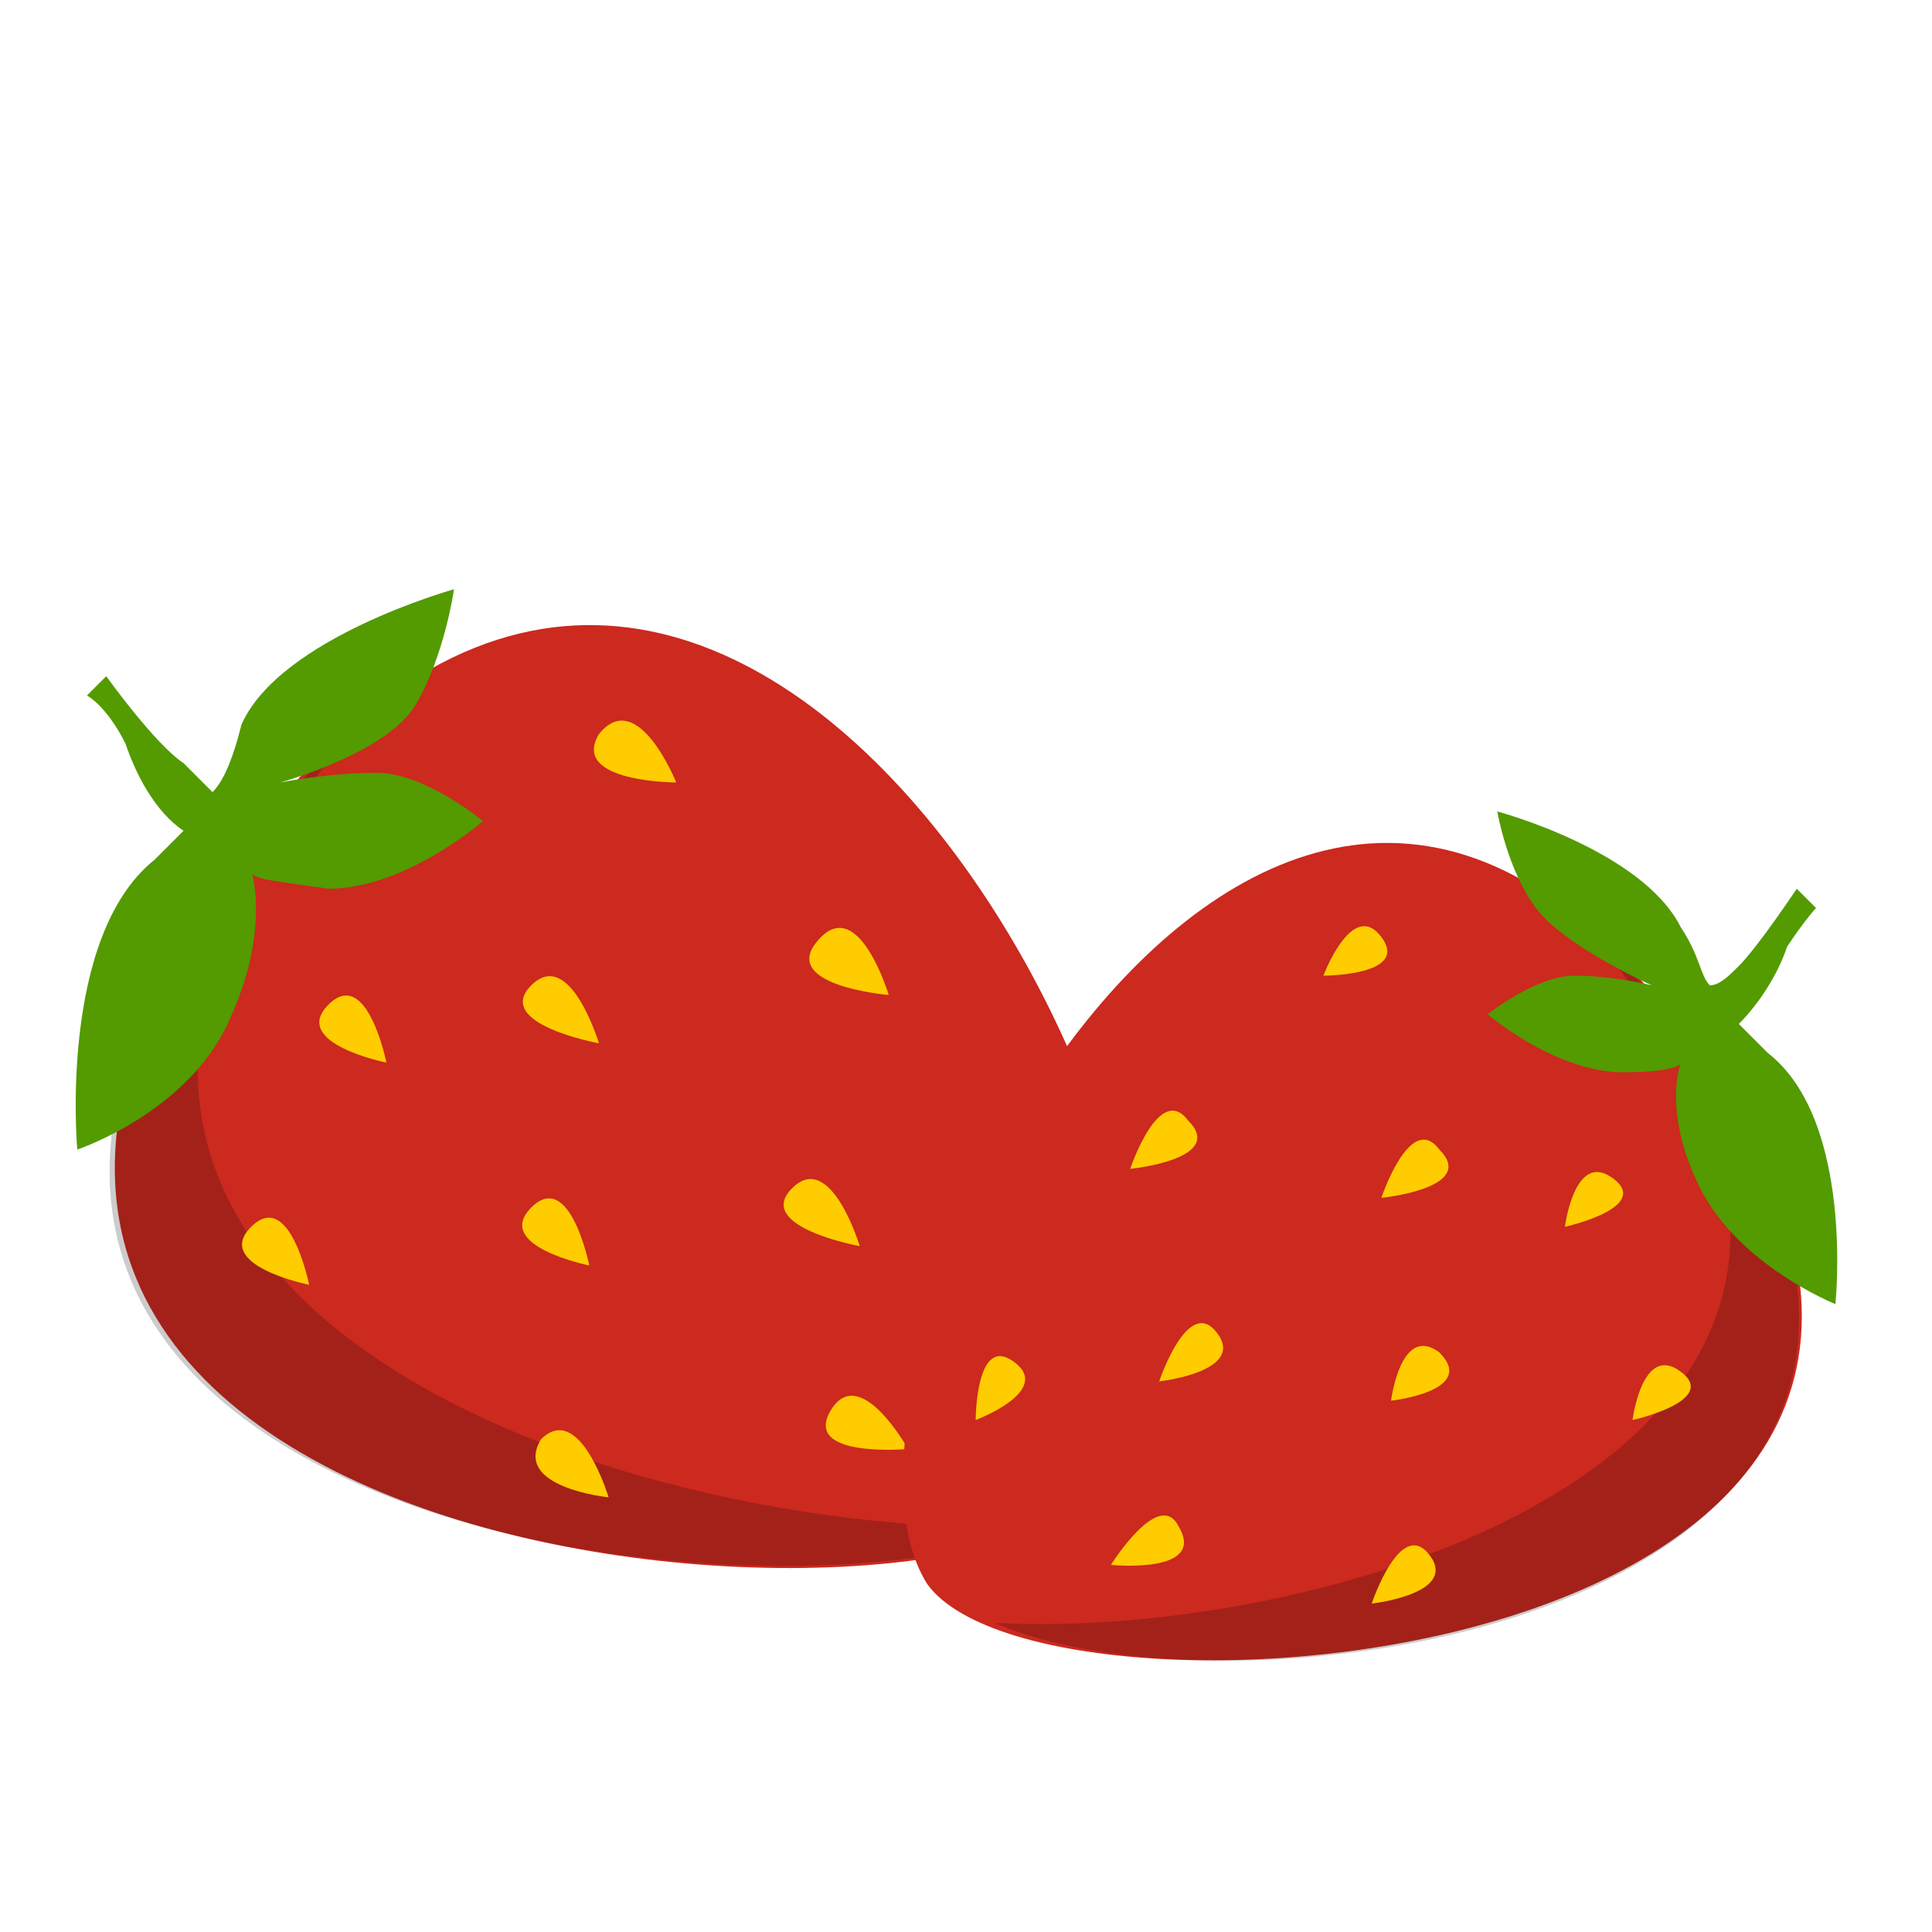 <svg xmlns:xlink="http://www.w3.org/1999/xlink"  enable-background="new 0 0 20 20" height="20" viewBox="0 0 20 20" width="20" xmlns="http://www.w3.org/2000/svg"><path d="m2.8 8.4c5-6.2 10.4 4.3 8.7 6.9-1.3 2.1-14.9 1-8.7-6.9z" fill="#cc291f"/><path d="m3.8 7.4c-.3.3-.6.6-1 1-5.7 7.1 4.8 8.7 8 7.4-4.3.2-12.3-2.4-7-8.4z" opacity=".2"/><g fill="#fc0"><path d="m2.6 12.7c.4-.4.6.6.6.6s-1-.2-.6-.6z"/><path d="m3.4 10.4c.4-.4.6.6.6.6s-1-.2-.6-.6z"/><path d="m5.5 10.2c.4-.4.7.6.7.6s-1.1-.2-.7-.6z"/><path d="m5.6 14.9c.4-.4.7.6.7.6s-1-.1-.7-.6z"/><path d="m8.2 12.3c.4-.4.7.6.7.6s-1.1-.2-.7-.6z"/><path d="m10.6 12.6c.5-.3.5.7.5.7s-1-.4-.5-.7z"/><path d="m6.2 7.6c.4-.5.8.5.8.5s-1.1 0-.8-.5z"/><path d="m5.5 12.5c.4-.4.6.6.6.6s-1-.2-.6-.6z"/><path d="m8.6 14.6c.3-.5.8.4.8.4s-1.1.1-.8-.4z"/><path d="m8.5 9.7c.4-.4.7.6.7.6s-1.2-.1-.7-.6z"/></g><path d="m3.4 9.2c.8 0 1.6-.7 1.6-.7s-.6-.5-1.1-.5-1 .1-1 .1 1.1-.3 1.4-.8.4-1.2.4-1.2-1.8.5-2.2 1.4c-.1.4-.2.6-.3.7-.1-.1-.2-.2-.3-.3-.3-.2-.8-.9-.8-.9l-.2.2s.2.1.4.5c.1.3.3.7.6.9l-.3.3c-1 .8-.8 3-.8 3s1.2-.4 1.6-1.4c.4-.9.2-1.5.2-1.5 0 .1.1.1.8.2z" fill="#539b00"/><path d="m17.2 10.4c-4.3-5.4-9 3.8-7.6 6 1.3 1.8 13.1.8 7.6-6z" fill="#cc291f"/><path d="m16.4 9.6c.3.2.5.5.8.8 4.9 6.2-4.2 7.6-6.9 6.4 3.7.2 10.7-2 6.1-7.2z" opacity=".2"/><path d="m17.4 14.2c-.4-.3-.5.5-.5.5s.9-.2.5-.5z" fill="#fc0"/><path d="m16.7 12.2c-.4-.3-.5.5-.5.5s.9-.2.5-.5z" fill="#fc0"/><path d="m14.9 11.9c-.3-.4-.6.5-.6.5s1-.1.6-.5z" fill="#fc0"/><path d="m14.8 16.1c-.3-.4-.6.5-.6.5s.9-.1.6-.5z" fill="#fc0"/><path d="m12.6 13.8c-.3-.4-.6.5-.6.5s.9-.1.6-.5z" fill="#fc0"/><path d="m10.5 14.1c-.4-.3-.4.6-.4.6s.8-.3.4-.6z" fill="#fc0"/><path d="m14.3 9.7c-.3-.4-.6.4-.6.4s.9 0 .6-.4z" fill="#fc0"/><path d="m14.9 14c-.4-.3-.5.5-.5.5s.9-.1.5-.5z" fill="#fc0"/><path d="m12.2 15.8c-.2-.4-.7.4-.7.4s1 .1.7-.4z" fill="#fc0"/><path d="m12.3 11.6c-.3-.4-.6.5-.6.5s1-.1.6-.5z" fill="#fc0"/><path d="m18.3 10.9-.3-.3c.2-.2.4-.5.5-.8.2-.3.3-.4.3-.4l-.2-.2s-.4.6-.6.8c-.1.1-.2.2-.3.2-.1-.1-.1-.3-.3-.6-.4-.8-1.9-1.2-1.9-1.2s.1.6.4 1 1.2.8 1.2.8-.4-.1-.8-.1-.9.4-.9.4.7.6 1.4.6c.6 0 .6-.1.6-.1s-.2.5.2 1.3 1.4 1.2 1.4 1.2.2-1.9-.7-2.6z" fill="#539b00"/></svg>